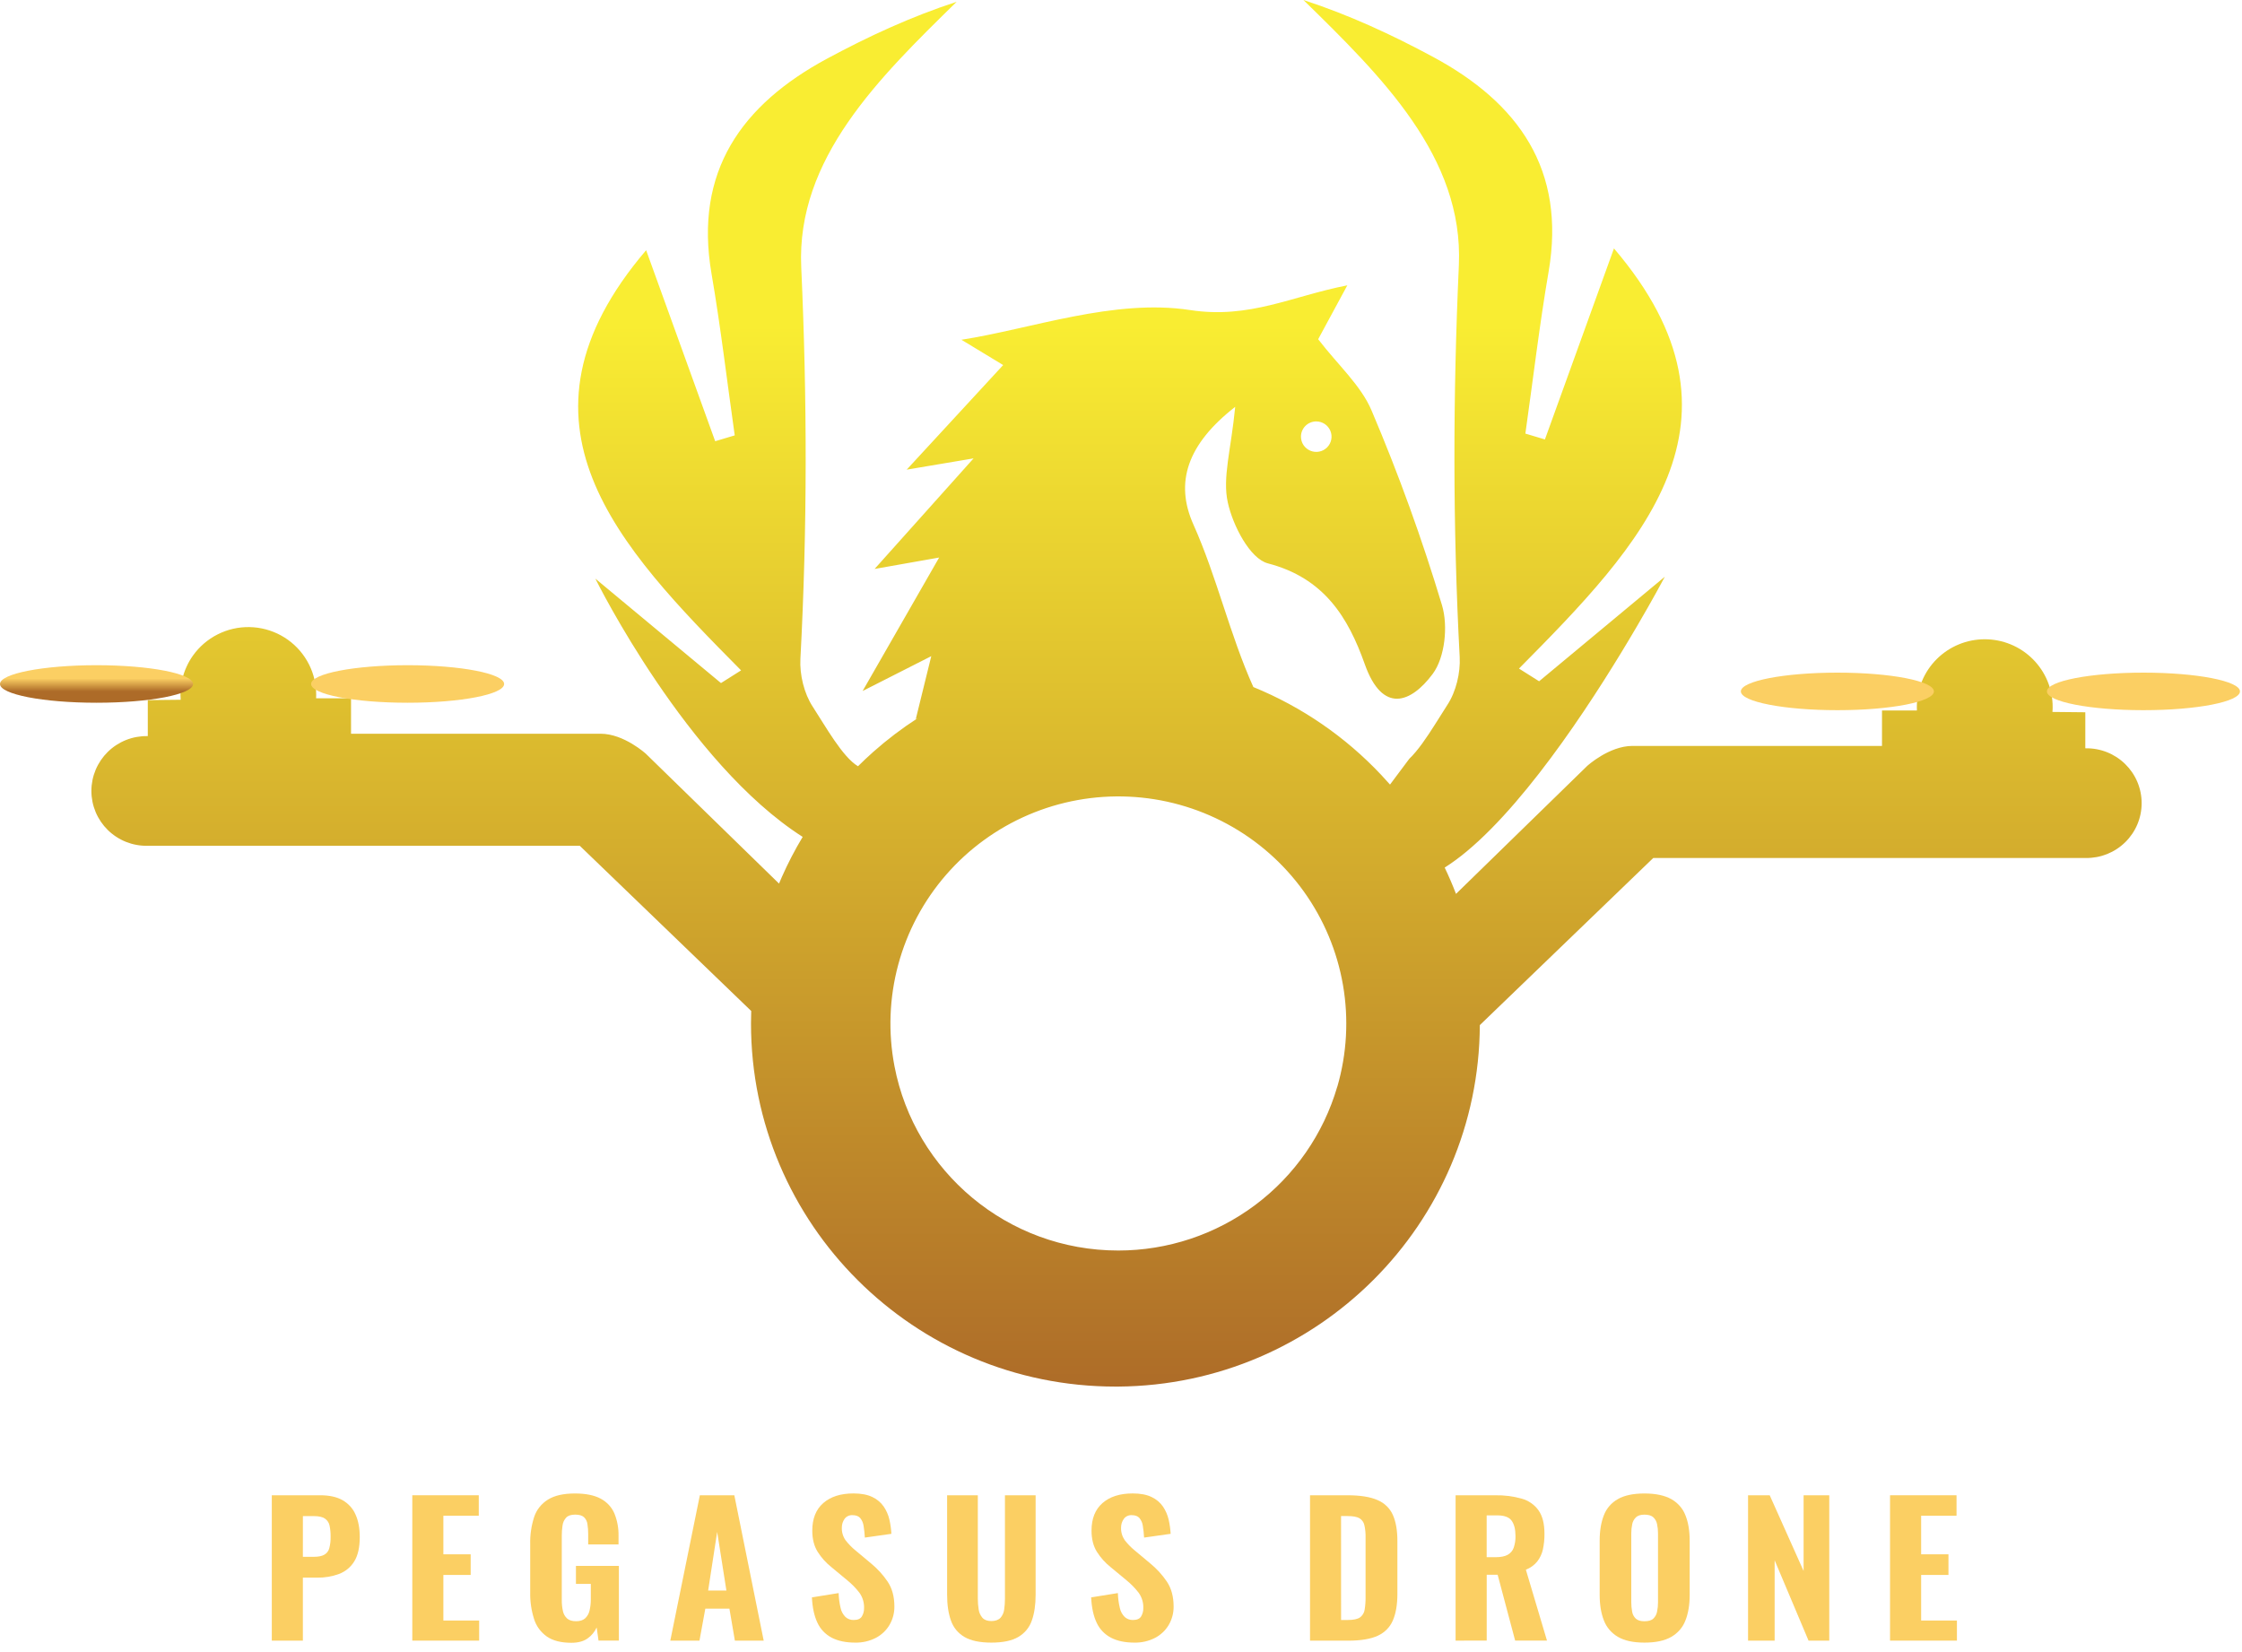 <svg width="152" height="112" viewBox="0 0 152 112" fill="none" xmlns="http://www.w3.org/2000/svg">
<path d="M141.414 50.727H141.377V48.287L139.148 48.264C139.159 48.152 139.163 48.038 139.163 47.924C139.163 47.321 139.044 46.725 138.812 46.168C138.581 45.612 138.242 45.106 137.814 44.68C137.387 44.254 136.88 43.916 136.321 43.686C135.763 43.455 135.164 43.337 134.559 43.337C133.955 43.337 133.356 43.455 132.798 43.686C132.239 43.916 131.732 44.254 131.305 44.68C130.877 45.106 130.538 45.612 130.307 46.168C130.075 46.725 129.956 47.321 129.956 47.924C129.956 48.004 129.956 48.087 129.961 48.167H127.593V50.568H110.673C109.09 50.568 107.604 51.927 107.604 51.927L98.712 60.599C98.48 59.993 98.224 59.398 97.945 58.816C98.465 58.483 98.963 58.117 99.436 57.72C103.815 54.08 108.456 46.767 110.973 42.47C112.069 40.601 112.763 39.3 112.856 39.124C112.858 39.12 112.86 39.116 112.862 39.112C112.862 39.109 112.862 39.107 112.862 39.104C109.8 41.645 107.074 43.915 104.346 46.185L102.982 45.324C111.274 36.948 119.395 28.534 109.421 16.841C107.933 20.962 106.336 25.378 104.74 29.791C104.299 29.66 103.856 29.528 103.415 29.394C103.935 25.735 104.365 22.061 104.99 18.421C106.178 11.496 102.95 6.975 97.148 3.853C94.358 2.351 91.478 1.015 88.368 0C93.631 5.152 99.241 10.626 98.906 17.99C98.502 26.88 98.49 35.682 98.962 44.536C99.02 45.614 98.714 46.892 98.127 47.786C97.871 48.184 97.583 48.645 97.286 49.115C96.734 49.985 96.133 50.88 95.544 51.442L94.238 53.188C94.04 52.962 93.838 52.742 93.632 52.523C91.207 49.946 88.254 47.917 84.973 46.577C83.37 43.015 82.501 39.113 80.909 35.558C79.63 32.704 80.497 30.111 83.743 27.58C83.464 30.479 82.864 32.384 83.242 34.069C83.583 35.624 84.738 37.875 85.963 38.194C89.763 39.182 91.4 41.846 92.527 45.026C93.733 48.424 95.667 47.651 97.13 45.689C97.967 44.566 98.183 42.436 97.763 41.031C96.415 36.548 94.822 32.142 92.99 27.834C92.269 26.129 90.731 24.769 89.367 22.997C89.778 22.232 90.483 20.932 91.344 19.343C87.572 20.079 84.713 21.637 80.681 21.019C75.522 20.23 69.918 22.299 65.181 23.033L68.011 24.748L61.47 31.839L66.004 31.075C63.42 33.963 61.478 36.132 59.295 38.57C60.641 38.331 61.565 38.168 63.671 37.797C61.625 41.361 60.095 44.033 58.482 46.845C59.92 46.116 61.248 45.442 63.137 44.483C62.711 46.216 62.433 47.342 62.087 48.751L62.222 48.683C61.161 49.367 60.154 50.131 59.209 50.968C58.853 51.285 58.506 51.61 58.169 51.946C57.117 51.316 55.973 49.247 55.1 47.907C54.513 47.013 54.207 45.735 54.265 44.657C54.737 35.803 54.725 27 54.321 18.111C53.986 10.746 59.596 5.273 64.859 0.121C61.748 1.136 58.868 2.472 56.079 3.973C50.283 7.095 47.051 11.619 48.237 18.542C48.862 22.182 49.292 25.856 49.812 29.515C49.371 29.649 48.928 29.781 48.487 29.912C46.891 25.494 45.294 21.082 43.806 16.962C33.83 28.656 41.95 37.07 50.243 45.447L48.88 46.307C46.152 44.037 43.424 41.767 40.363 39.227C40.469 39.447 46.596 51.747 54.419 56.735C53.892 57.611 53.42 58.519 53.007 59.453C52.942 59.601 52.878 59.75 52.815 59.9L43.789 51.101C43.789 51.101 42.304 49.742 40.72 49.742H23.799V47.34H21.431C21.431 47.26 21.436 47.178 21.436 47.098C21.438 46.395 21.276 45.702 20.964 45.071C20.878 44.897 20.78 44.728 20.672 44.566C20.259 43.944 19.701 43.433 19.045 43.075C18.389 42.717 17.655 42.524 16.907 42.512C16.159 42.5 15.42 42.67 14.753 43.008C14.086 43.345 13.511 43.839 13.079 44.447C12.914 44.679 12.771 44.927 12.653 45.187C12.376 45.786 12.234 46.439 12.235 47.099C12.234 47.212 12.239 47.326 12.25 47.439L10.02 47.462V49.902H9.984C9.489 49.895 8.998 49.986 8.539 50.169C8.08 50.353 7.662 50.625 7.309 50.971C6.957 51.317 6.677 51.73 6.486 52.184C6.295 52.639 6.196 53.127 6.196 53.62C6.196 54.113 6.295 54.601 6.486 55.056C6.677 55.511 6.957 55.923 7.309 56.269C7.662 56.615 8.08 56.888 8.539 57.072C8.998 57.255 9.489 57.346 9.984 57.338H39.308L50.93 68.537C50.921 68.815 50.916 69.095 50.915 69.377C50.915 82.976 61.976 94 75.622 94H75.817C89.333 93.895 100.265 82.976 100.327 69.495L112.085 58.166H141.409C141.903 58.173 142.395 58.082 142.854 57.899C143.313 57.715 143.731 57.443 144.083 57.097C144.436 56.751 144.716 56.338 144.907 55.884C145.098 55.429 145.196 54.941 145.196 54.448C145.196 53.955 145.098 53.467 144.907 53.012C144.716 52.557 144.436 52.145 144.083 51.799C143.731 51.453 143.313 51.18 142.854 50.996C142.395 50.813 141.903 50.722 141.409 50.73L141.414 50.727ZM89.236 28.569C89.442 28.569 89.642 28.63 89.813 28.743C89.983 28.857 90.116 29.018 90.195 29.207C90.273 29.395 90.294 29.603 90.254 29.804C90.214 30.004 90.115 30.188 89.97 30.333C89.825 30.477 89.64 30.576 89.439 30.616C89.238 30.655 89.03 30.635 88.84 30.556C88.651 30.478 88.489 30.346 88.375 30.176C88.261 30.006 88.201 29.806 88.201 29.602C88.201 29.328 88.31 29.065 88.504 28.872C88.698 28.678 88.962 28.57 89.236 28.569ZM90.664 73.661C89.731 76.866 87.779 79.683 85.102 81.688C82.424 83.692 79.165 84.776 75.817 84.776C68.28 84.776 62.007 79.397 60.643 72.283C60.205 69.997 60.291 67.642 60.898 65.394C61.504 63.147 62.613 61.065 64.142 59.306C65.671 57.547 67.581 56.157 69.727 55.239C71.873 54.321 74.2 53.9 76.533 54.007C78.866 54.114 81.144 54.747 83.196 55.858C85.248 56.968 87.021 58.528 88.382 60.42C89.742 62.312 90.654 64.486 91.05 66.78C91.446 69.073 91.315 71.427 90.668 73.662L90.664 73.661Z" fill="url(#paint0_linear_167_559)"/>
<path d="M6.544 47.641C10.157 47.641 13.087 47.072 13.087 46.369C13.087 45.666 10.157 45.096 6.544 45.096C2.93 45.096 0 45.666 0 46.369C0 47.072 2.93 47.641 6.544 47.641Z" fill="url(#paint1_linear_167_559)"/>
<path d="M27.635 47.641C31.249 47.641 34.178 47.072 34.178 46.369C34.178 45.666 31.249 45.096 27.635 45.096C24.021 45.096 21.091 45.666 21.091 46.369C21.091 47.072 24.021 47.641 27.635 47.641Z" fill="url(#paint2_linear_167_559)"/>
<path d="M124.569 48.145C128.183 48.145 131.112 47.575 131.112 46.872C131.112 46.169 128.183 45.6 124.569 45.6C120.955 45.6 118.025 46.169 118.025 46.872C118.025 47.575 120.955 48.145 124.569 48.145Z" fill="url(#paint3_linear_167_559)"/>
<path d="M145.319 48.145C148.933 48.145 151.862 47.575 151.862 46.872C151.862 46.169 148.933 45.6 145.319 45.6C141.705 45.6 138.775 46.169 138.775 46.872C138.775 47.575 141.705 48.145 145.319 48.145Z" fill="url(#paint4_linear_167_559)"/>
<path d="M18.427 111.222V101.368H21.708C22.33 101.368 22.836 101.48 23.227 101.703C23.62 101.928 23.927 102.267 24.102 102.67C24.294 103.092 24.39 103.603 24.39 104.203C24.39 104.908 24.264 105.459 24.013 105.858C23.779 106.241 23.417 106.539 22.985 106.703C22.509 106.877 22.002 106.962 21.492 106.953H20.534V111.222H18.427ZM20.534 105.541H21.274C21.58 105.541 21.817 105.495 21.983 105.401C22.068 105.353 22.142 105.288 22.201 105.212C22.259 105.136 22.301 105.049 22.325 104.957C22.391 104.703 22.421 104.441 22.414 104.179C22.419 103.926 22.395 103.673 22.344 103.425C22.305 103.235 22.194 103.066 22.031 102.95C21.869 102.837 21.613 102.78 21.263 102.78H20.536L20.534 105.541Z" fill="url(#paint5_linear_167_559)"/>
<path d="M27.952 111.222V101.368H32.459V102.756H30.059V105.371H31.91V106.77H30.059V109.86H32.485V111.222L27.952 111.222Z" fill="url(#paint6_linear_167_559)"/>
<path d="M38.74 111.369C38.042 111.369 37.489 111.229 37.081 110.949C36.661 110.653 36.354 110.235 36.208 109.757C36.023 109.176 35.934 108.57 35.946 107.963V104.666C35.932 104.048 36.023 103.432 36.214 102.841C36.372 102.355 36.704 101.938 37.152 101.66C37.599 101.384 38.206 101.247 38.972 101.247C39.711 101.247 40.296 101.365 40.727 101.6C41.146 101.823 41.472 102.175 41.653 102.598C41.851 103.086 41.946 103.607 41.934 104.131V104.7H39.877V104.006C39.879 103.776 39.862 103.546 39.826 103.319C39.804 103.142 39.721 102.978 39.59 102.851C39.466 102.737 39.267 102.68 38.993 102.68C38.712 102.68 38.507 102.749 38.38 102.887C38.246 103.037 38.162 103.221 38.138 103.416C38.103 103.644 38.086 103.874 38.087 104.104V108.471C38.084 108.72 38.109 108.969 38.163 109.213C38.2 109.408 38.301 109.587 38.45 109.724C38.591 109.846 38.794 109.907 39.057 109.907C39.32 109.907 39.525 109.842 39.67 109.712C39.823 109.568 39.927 109.383 39.97 109.182C40.029 108.933 40.057 108.678 40.055 108.422V107.376H39.047V106.157H41.958V111.218H40.578L40.451 110.33C40.319 110.624 40.108 110.881 39.838 111.072C39.566 111.269 39.2 111.368 38.74 111.369Z" fill="url(#paint7_linear_167_559)"/>
<path d="M45.444 111.222L47.448 101.368H49.785L51.776 111.222H49.822L49.453 109.057H47.818L47.422 111.222H45.444ZM48.01 107.828H49.248L48.622 103.851L48.01 107.828Z" fill="url(#paint8_linear_167_559)"/>
<path d="M57.981 111.357C57.343 111.357 56.811 111.245 56.385 111.023C55.956 110.796 55.618 110.441 55.421 110.013C55.204 109.562 55.079 108.988 55.045 108.291L56.857 107.999C56.866 108.341 56.911 108.682 56.991 109.015C57.04 109.244 57.155 109.454 57.324 109.623C57.398 109.69 57.485 109.742 57.58 109.776C57.675 109.811 57.777 109.827 57.879 109.824C58.151 109.824 58.336 109.743 58.434 109.58C58.535 109.409 58.585 109.216 58.581 109.02C58.594 108.65 58.485 108.286 58.269 107.98C58.029 107.669 57.753 107.385 57.445 107.134L56.373 106.246C56 105.95 55.683 105.597 55.434 105.2C55.191 104.811 55.07 104.333 55.07 103.765C55.07 102.952 55.319 102.328 55.817 101.895C56.315 101.461 56.997 101.244 57.865 101.244C58.384 101.244 58.811 101.325 59.145 101.488C59.459 101.635 59.725 101.86 59.917 102.139C60.1 102.41 60.23 102.712 60.3 103.027C60.372 103.342 60.416 103.661 60.434 103.982L58.634 104.237C58.62 103.972 58.591 103.709 58.549 103.447C58.524 103.252 58.445 103.067 58.319 102.911C58.205 102.782 58.033 102.717 57.802 102.717C57.694 102.71 57.587 102.731 57.49 102.777C57.393 102.823 57.311 102.892 57.252 102.978C57.134 103.15 57.072 103.351 57.074 103.556C57.06 103.86 57.148 104.16 57.323 104.414C57.522 104.671 57.751 104.906 58.006 105.114L59.053 105.989C59.484 106.343 59.861 106.754 60.17 107.209C60.481 107.668 60.636 108.234 60.636 108.907C60.642 109.345 60.528 109.777 60.304 110.16C60.087 110.529 59.767 110.832 59.378 111.036C58.949 111.256 58.468 111.367 57.981 111.357Z" fill="url(#paint9_linear_167_559)"/>
<path d="M67.212 111.357C66.429 111.357 65.821 111.229 65.386 110.974C64.953 110.72 64.63 110.327 64.473 109.866C64.298 109.384 64.211 108.798 64.211 108.108V101.368H66.293V108.388C66.293 108.628 66.312 108.868 66.35 109.106C66.377 109.315 66.466 109.512 66.606 109.675C66.737 109.821 66.939 109.895 67.212 109.895C67.484 109.895 67.691 109.821 67.831 109.675C67.971 109.513 68.058 109.315 68.081 109.106C68.115 108.868 68.132 108.628 68.132 108.388V101.368H70.212V108.108C70.212 108.798 70.125 109.384 69.951 109.866C69.795 110.327 69.471 110.72 69.038 110.974C68.604 111.229 67.995 111.357 67.212 111.357Z" fill="url(#paint10_linear_167_559)"/>
<path d="M76.912 111.357C76.274 111.357 75.742 111.245 75.317 111.023C74.888 110.796 74.549 110.441 74.352 110.013C74.136 109.562 74.01 108.988 73.976 108.291L75.789 107.999C75.797 108.341 75.842 108.682 75.923 109.015C75.971 109.244 76.086 109.455 76.255 109.623C76.329 109.69 76.417 109.742 76.512 109.776C76.607 109.811 76.708 109.827 76.81 109.824C77.082 109.824 77.267 109.743 77.366 109.58C77.466 109.409 77.517 109.216 77.512 109.02C77.526 108.65 77.417 108.286 77.2 107.98C76.96 107.669 76.684 107.385 76.377 107.134L75.304 106.246C74.932 105.95 74.614 105.596 74.365 105.2C74.123 104.811 74.002 104.333 74.002 103.765C74.002 102.952 74.251 102.328 74.748 101.895C75.246 101.461 75.929 101.244 76.796 101.244C77.316 101.244 77.743 101.325 78.076 101.488C78.39 101.635 78.657 101.86 78.849 102.139C79.031 102.41 79.161 102.712 79.232 103.027C79.303 103.342 79.348 103.661 79.366 103.982L77.565 104.237C77.551 103.972 77.523 103.709 77.48 103.447C77.456 103.252 77.376 103.067 77.25 102.911C77.137 102.782 76.964 102.717 76.733 102.717C76.626 102.71 76.518 102.731 76.421 102.777C76.325 102.823 76.243 102.892 76.184 102.978C76.065 103.15 76.003 103.351 76.005 103.556C75.992 103.86 76.079 104.16 76.254 104.414C76.453 104.671 76.682 104.906 76.937 105.114L77.984 105.989C78.416 106.343 78.792 106.754 79.101 107.209C79.412 107.668 79.567 108.234 79.567 108.907C79.573 109.345 79.459 109.777 79.235 110.16C79.019 110.529 78.698 110.832 78.309 111.036C77.881 111.256 77.399 111.367 76.912 111.357Z" fill="url(#paint11_linear_167_559)"/>
<path d="M88.815 111.222V101.368H91.343C92.219 101.368 92.902 101.477 93.391 101.694C93.861 101.89 94.234 102.252 94.432 102.704C94.636 103.161 94.738 103.747 94.738 104.461V108.05C94.738 108.78 94.636 109.38 94.432 109.851C94.24 110.308 93.875 110.679 93.408 110.891C92.928 111.113 92.258 111.225 91.397 111.225L88.815 111.222ZM90.921 109.824H91.368C91.76 109.824 92.038 109.765 92.205 109.647C92.377 109.519 92.49 109.331 92.518 109.125C92.564 108.841 92.585 108.554 92.581 108.267V104.201C92.587 103.926 92.559 103.65 92.496 103.381C92.475 103.287 92.435 103.199 92.378 103.12C92.321 103.042 92.248 102.975 92.164 102.924C91.998 102.827 91.728 102.778 91.353 102.778H90.919L90.921 109.824Z" fill="url(#paint12_linear_167_559)"/>
<path d="M98.684 111.222V101.369H101.366C101.971 101.357 102.576 101.433 103.158 101.594C103.627 101.723 104.033 102.005 104.307 102.391C104.575 102.77 104.709 103.297 104.709 103.972C104.714 104.334 104.677 104.695 104.601 105.049C104.536 105.343 104.405 105.62 104.217 105.862C104.016 106.106 103.751 106.297 103.449 106.415L104.88 111.22H102.722L101.535 106.755H100.794V111.22L98.684 111.222ZM100.791 105.566H101.404C101.745 105.566 102.014 105.513 102.209 105.408C102.404 105.302 102.552 105.131 102.623 104.927C102.711 104.67 102.752 104.401 102.745 104.131C102.745 103.676 102.657 103.329 102.483 103.09C102.308 102.85 101.983 102.731 101.506 102.731H100.791V105.566Z" fill="url(#paint13_linear_167_559)"/>
<path d="M111.49 111.357C110.733 111.357 110.132 111.227 109.69 110.967C109.249 110.71 108.914 110.317 108.739 109.854C108.548 109.372 108.452 108.794 108.452 108.12V104.447C108.452 103.774 108.548 103.198 108.739 102.719C108.913 102.26 109.249 101.873 109.69 101.625C110.133 101.373 110.733 101.247 111.49 101.247C112.248 101.248 112.854 101.376 113.31 101.63C113.752 101.88 114.09 102.266 114.267 102.726C114.458 103.199 114.554 103.773 114.555 104.447V108.12C114.555 108.794 114.459 109.371 114.267 109.854C114.092 110.319 113.754 110.712 113.31 110.967C112.863 111.227 112.256 111.357 111.49 111.357ZM111.49 109.909C111.763 109.909 111.962 109.85 112.088 109.733C112.222 109.603 112.312 109.438 112.344 109.258C112.388 109.048 112.409 108.834 112.408 108.62V103.96C112.409 103.747 112.388 103.535 112.344 103.327C112.311 103.15 112.221 102.986 112.088 102.859C111.96 102.742 111.76 102.682 111.49 102.682C111.234 102.682 111.043 102.742 110.915 102.859C110.782 102.987 110.693 103.15 110.659 103.327C110.615 103.535 110.594 103.747 110.595 103.96V108.62C110.594 108.834 110.614 109.047 110.653 109.258C110.681 109.437 110.769 109.604 110.903 109.733C111.031 109.85 111.226 109.909 111.49 109.909Z" fill="url(#paint14_linear_167_559)"/>
<path d="M118.512 111.222V101.368H119.98L122.278 106.502V101.368H124.018V111.222H122.613L120.315 105.775V111.222H118.512Z" fill="url(#paint15_linear_167_559)"/>
<path d="M128.138 111.222V101.368H132.646V102.756H130.247V105.371H132.099V106.77H130.247V109.86H132.673V111.222L128.138 111.222Z" fill="url(#paint16_linear_167_559)"/>
<defs>
<linearGradient id="paint0_linear_167_559" x1="75.697" y1="22.013" x2="75.697" y2="94.556" gradientUnits="userSpaceOnUse">
<stop stop-color="#F9ED32"/>
<stop offset="1" stop-color="#AD6B28"/>
</linearGradient>
<linearGradient id="paint1_linear_167_559" x1="6.544" y1="45.995" x2="6.544" y2="46.874" gradientUnits="userSpaceOnUse">
<stop stop-color="#FBCF63"/>
<stop offset="1" stop-color="#AD6B28"/>
</linearGradient>
<linearGradient id="paint2_linear_167_559" x1="5655.56" y1="2296.4" x2="5655.56" y2="2364.5" gradientUnits="userSpaceOnUse">
<stop stop-color="#FBCF63"/>
<stop offset="1" stop-color="#AD6B28"/>
</linearGradient>
<linearGradient id="paint3_linear_167_559" x1="20618.2" y1="2310.57" x2="20618.2" y2="2366.82" gradientUnits="userSpaceOnUse">
<stop stop-color="#FBCF63"/>
<stop offset="1" stop-color="#AD6B28"/>
</linearGradient>
<linearGradient id="paint4_linear_167_559" x1="23821.3" y1="2275.48" x2="23821.3" y2="2382.42" gradientUnits="userSpaceOnUse">
<stop stop-color="#FBCF63"/>
<stop offset="1" stop-color="#AD6B28"/>
</linearGradient>
<linearGradient id="paint5_linear_167_559" x1="1942.14" y1="16133.1" x2="2358.73" y2="16133.1" gradientUnits="userSpaceOnUse">
<stop stop-color="#FBCF63"/>
<stop offset="1" stop-color="#AD6B28"/>
</linearGradient>
<linearGradient id="paint6_linear_167_559" x1="1996.39" y1="16133.1" x2="2237.18" y2="16133.1" gradientUnits="userSpaceOnUse">
<stop stop-color="#FBCF63"/>
<stop offset="1" stop-color="#AD6B28"/>
</linearGradient>
<linearGradient id="paint7_linear_167_559" x1="3210.33" y1="16569.7" x2="3634.08" y2="16569.7" gradientUnits="userSpaceOnUse">
<stop stop-color="#FBCF63"/>
<stop offset="1" stop-color="#AD6B28"/>
</linearGradient>
<linearGradient id="paint8_linear_167_559" x1="4093.54" y1="16133.1" x2="4563.49" y2="16133.1" gradientUnits="userSpaceOnUse">
<stop stop-color="#FBCF63"/>
<stop offset="1" stop-color="#AD6B28"/>
</linearGradient>
<linearGradient id="paint9_linear_167_559" x1="4258.35" y1="16555.4" x2="4624.75" y2="16555.4" gradientUnits="userSpaceOnUse">
<stop stop-color="#FBCF63"/>
<stop offset="1" stop-color="#AD6B28"/>
</linearGradient>
<linearGradient id="paint10_linear_167_559" x1="5219.85" y1="16359.6" x2="5641.83" y2="16359.6" gradientUnits="userSpaceOnUse">
<stop stop-color="#FBCF63"/>
<stop offset="1" stop-color="#AD6B28"/>
</linearGradient>
<linearGradient id="paint11_linear_167_559" x1="5517.9" y1="16555.4" x2="5884.31" y2="16555.4" gradientUnits="userSpaceOnUse">
<stop stop-color="#FBCF63"/>
<stop offset="1" stop-color="#AD6B28"/>
</linearGradient>
<linearGradient id="paint12_linear_167_559" x1="6885.45" y1="16137" x2="7296.63" y2="16137" gradientUnits="userSpaceOnUse">
<stop stop-color="#FBCF63"/>
<stop offset="1" stop-color="#AD6B28"/>
</linearGradient>
<linearGradient id="paint13_linear_167_559" x1="7924.17" y1="16134.8" x2="8373.76" y2="16134.8" gradientUnits="userSpaceOnUse">
<stop stop-color="#FBCF63"/>
<stop offset="1" stop-color="#AD6B28"/>
</linearGradient>
<linearGradient id="paint14_linear_167_559" x1="8516.17" y1="16549" x2="8952.67" y2="16549" gradientUnits="userSpaceOnUse">
<stop stop-color="#FBCF63"/>
<stop offset="1" stop-color="#AD6B28"/>
</linearGradient>
<linearGradient id="paint15_linear_167_559" x1="8352.32" y1="16133.1" x2="8707.39" y2="16133.1" gradientUnits="userSpaceOnUse">
<stop stop-color="#FBCF63"/>
<stop offset="1" stop-color="#AD6B28"/>
</linearGradient>
<linearGradient id="paint16_linear_167_559" x1="7421.3" y1="16133.1" x2="7662.18" y2="16133.1" gradientUnits="userSpaceOnUse">
<stop stop-color="#FBCF63"/>
<stop offset="1" stop-color="#AD6B28"/>
</linearGradient>
</defs>
</svg>
